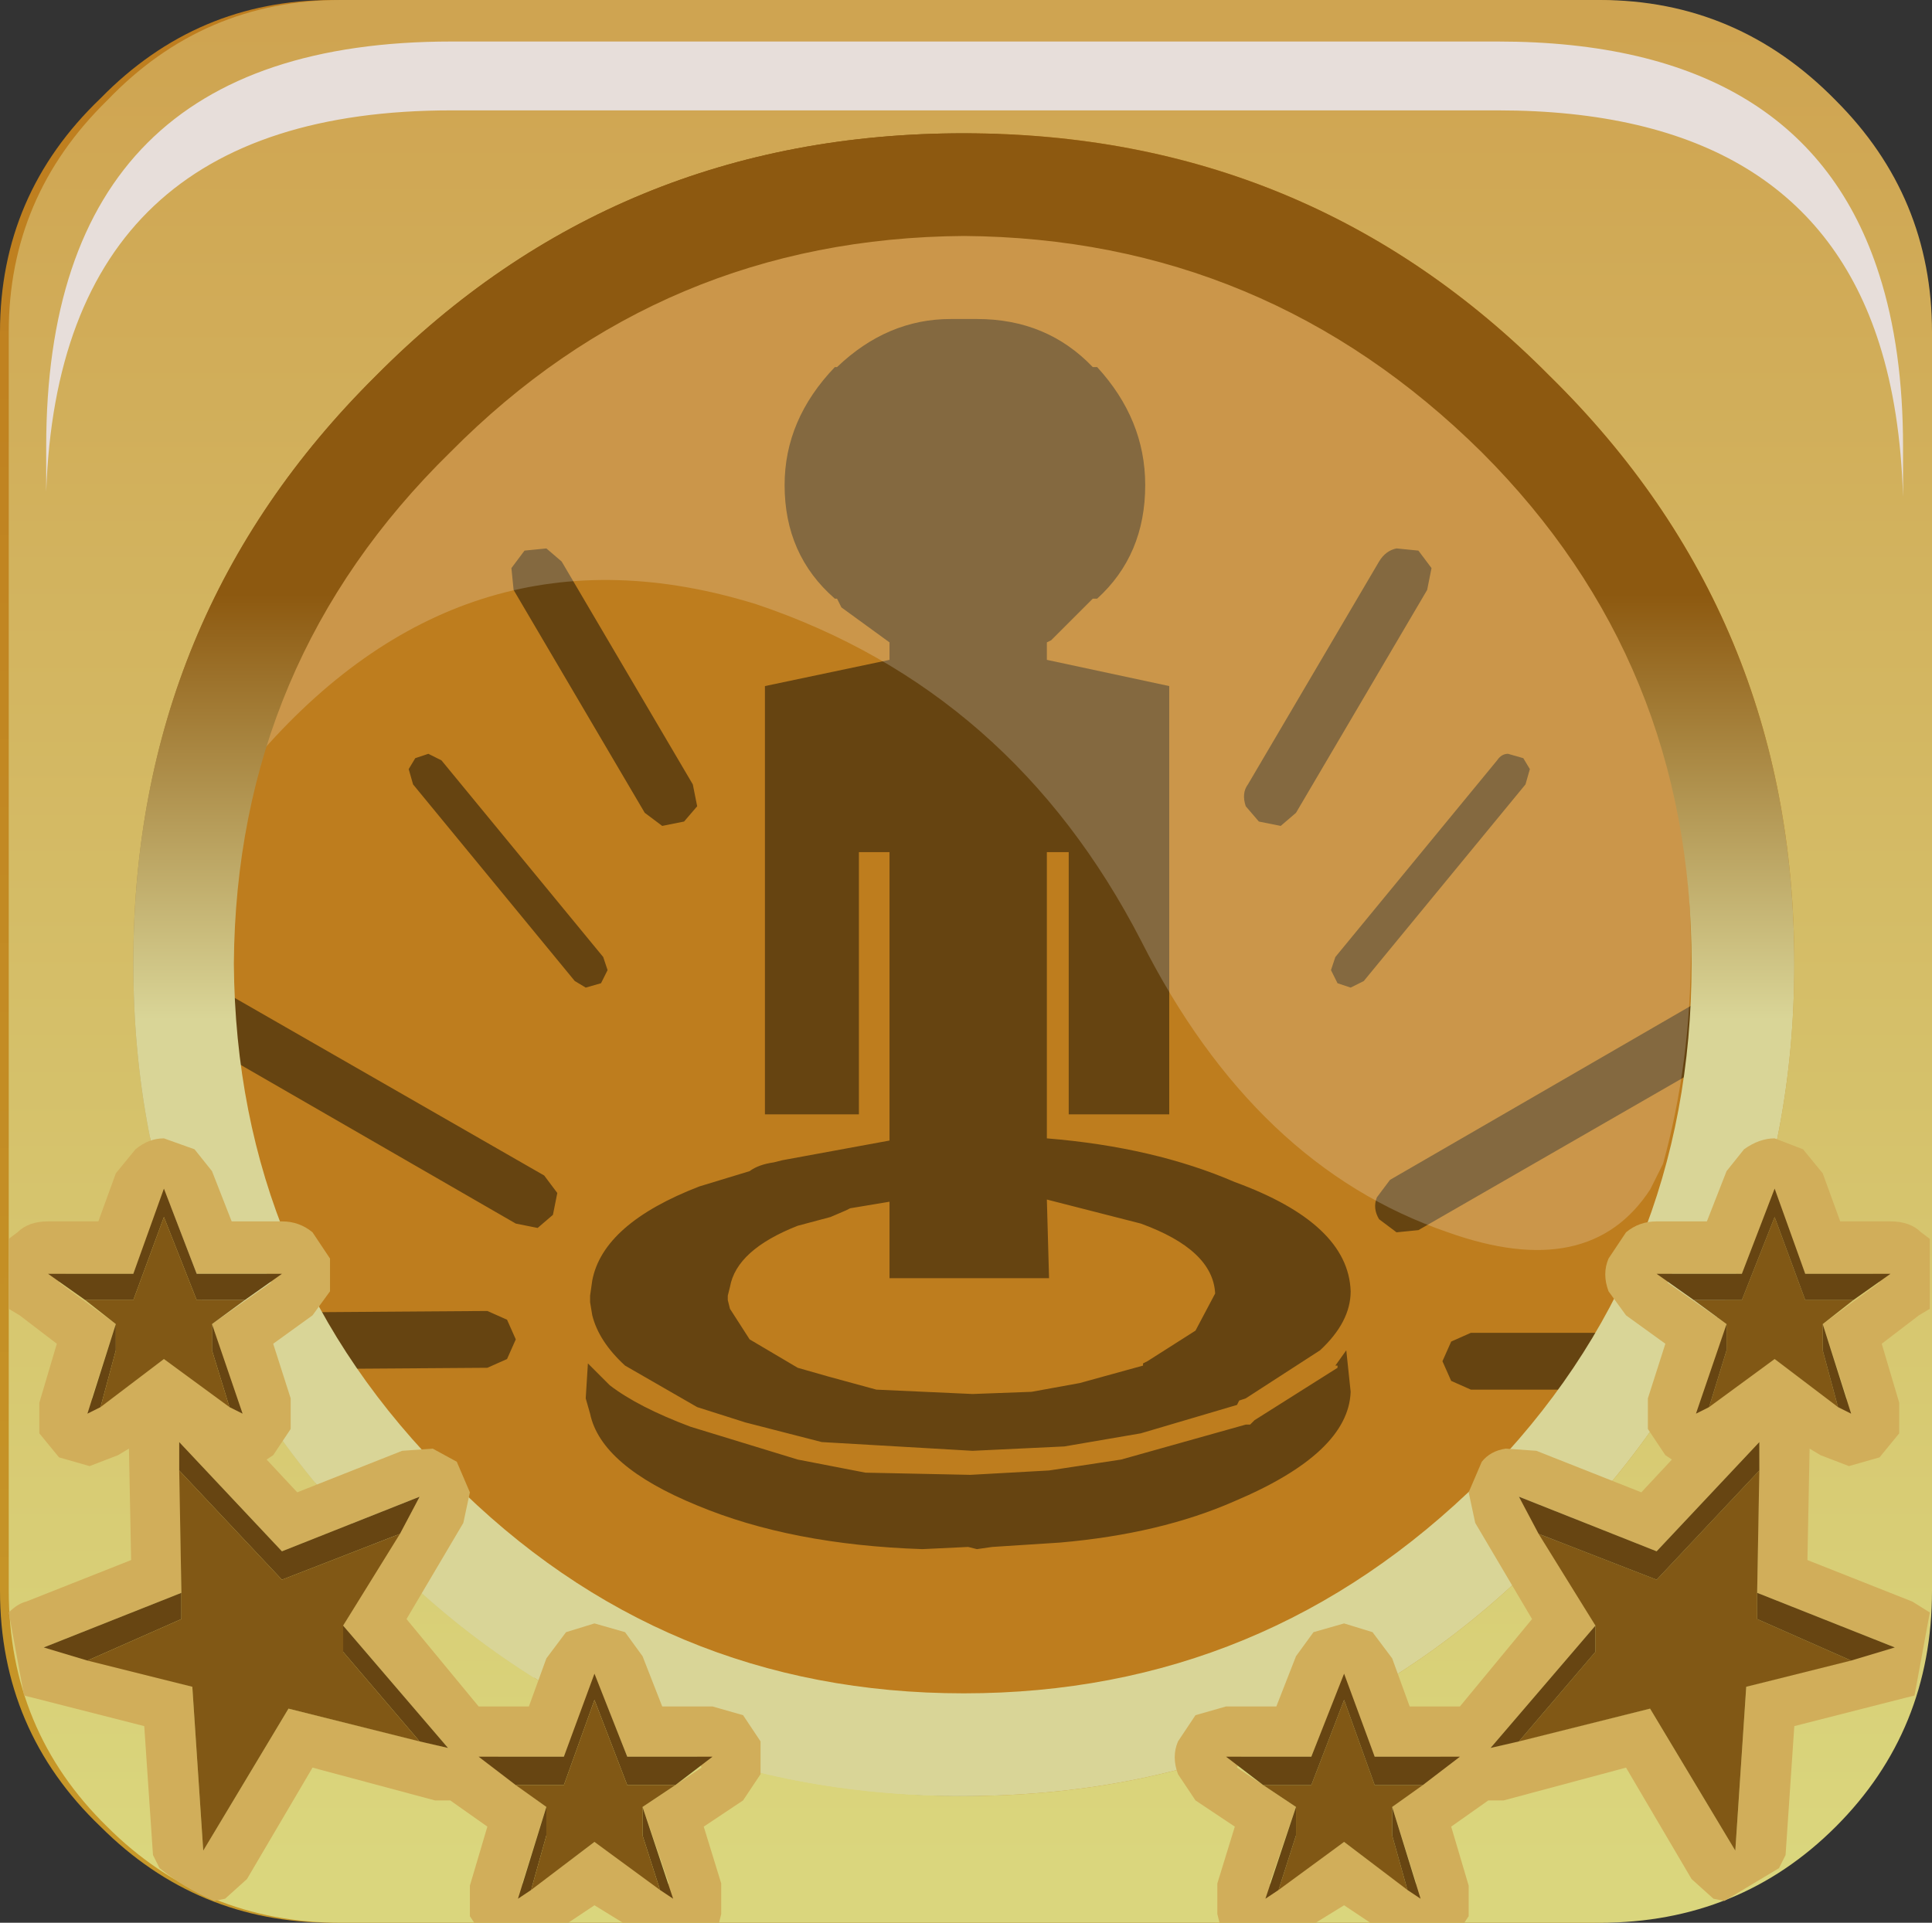 <?xml version="1.0" encoding="UTF-8" standalone="no"?>
<svg xmlns:xlink="http://www.w3.org/1999/xlink" height="66.0px" width="66.3px" xmlns="http://www.w3.org/2000/svg">
  <rect width="100%" height="100%" fill="#333333" stroke="none"/>
  <g transform="matrix(1.5, 0.0, 0.0, 1.5, 0.225, 0.0)">
    <use height="37.1" transform="matrix(1.0, 0.0, 0.0, 1.0, 3.45, 3.5)" width="37.2" xlink:href="#shape0"/>
    <use height="20.15" transform="matrix(1.159, 0.0, 0.0, 1.159, 5.85, 5.25)" width="28.2" xlink:href="#sprite0"/>
    <use height="44.0" transform="matrix(1.0, 0.0, 0.0, 1.0, -0.15, 0.0)" width="44.0" xlink:href="#shape2"/>
    <use height="8.6" transform="matrix(1.212, 0.0, 0.0, 1.212, 0.757, 0.75)" width="35.05" xlink:href="#sprite1"/>
    <use height="40.5" transform="matrix(1.0, 0.0, 0.0, 1.0, -0.05, 3.5)" width="43.95" xlink:href="#shape4"/>
    <use height="20.15" transform="matrix(1.159, 0.0, 0.0, 1.159, 5.85, 5.25)" width="28.2" xlink:href="#sprite0"/>
    <use height="44.0" transform="matrix(1.0, 0.0, 0.0, 1.0, 0.05, 0.0)" width="44.0" xlink:href="#shape5"/>
    <use height="8.6" transform="matrix(1.212, 0.0, 0.0, 1.212, 0.907, 0.95)" width="35.05" xlink:href="#sprite1"/>
    <use height="17.95" transform="matrix(1.0, 0.0, 0.0, 1.0, 0.05, 26.05)" width="43.95" xlink:href="#shape6"/>
  </g>
  <defs>
    <g id="shape0" transform="matrix(1.0, 0.0, 0.0, 1.0, -3.45, -3.5)">
      <path d="M3.45 22.05 Q3.45 14.35 8.9 8.95 14.35 3.5 22.1 3.5 29.8 3.5 35.25 8.95 40.65 14.4 40.65 22.05 40.65 29.75 35.25 35.2 29.8 40.6 22.1 40.6 14.35 40.6 8.9 35.2 3.45 29.75 3.45 22.05" fill="url(#gradient0)" fill-rule="evenodd" stroke="none"/>
      <path d="M21.95 11.45 L21.95 11.7 Q28.85 11.7 35.85 17.8 26.7 19.95 25.95 22.1 L31.9 22.1 Q27.1 24.9 26.0 27.4 L29.75 27.4 Q25.75 28.75 24.3 31.95 L26.8 31.95 Q23.3 33.15 21.95 35.8 L21.75 36.0 21.75 35.55 Q20.4 32.95 16.9 31.75 L19.4 31.75 Q17.95 28.6 13.95 27.25 L17.7 27.25 Q16.6 24.7 11.75 21.95 L17.75 21.95 Q17.0 19.75 7.85 17.6 14.9 11.4 21.95 11.45" fill="#664411" fill-rule="evenodd" stroke="none"/>
    </g>
    <linearGradient gradientTransform="matrix(0.0, -0.017, -0.017, 0.0, 21.05, 26.95)" gradientUnits="userSpaceOnUse" id="gradient0" spreadMethod="pad" x1="-819.2" x2="819.2">
      <stop offset="0.012" stop-color="#dad67d"/>
      <stop offset="1.0" stop-color="#cfa451"/>
    </linearGradient>
    <g id="sprite0" transform="matrix(1.0, 0.0, 0.0, 1.0, 0.0, 0.0)">
      <use height="20.15" transform="matrix(1.0, 0.0, 0.0, 1.0, 0.0, 0.0)" width="28.2" xlink:href="#shape1"/>
    </g>
    <g id="shape1" transform="matrix(1.0, 0.0, 0.0, 1.0, 0.0, 0.0)">
      <path d="M27.65 18.45 L27.4 18.95 Q26.2 20.8 23.4 19.8 19.6 18.5 17.35 14.05 14.8 9.1 9.75 7.4 4.1 5.65 0.0 10.3 1.0 6.85 3.7 4.15 7.2 0.65 11.9 0.05 L14.8 0.05 18.4 0.65 Q21.55 1.65 24.05 4.15 28.2 8.3 28.2 14.25 28.2 16.45 27.65 18.45" fill="#ffffff" fill-opacity="0.196" fill-rule="evenodd" stroke="none"/>
    </g>
    <g id="shape2" transform="matrix(1.0, 0.0, 0.0, 1.0, 0.15, 0.0)">
      <path d="M41.65 2.25 Q43.85 4.45 43.85 7.6 L43.85 36.4 Q43.85 39.6 41.65 41.8 39.45 44.0 36.25 44.0 L7.45 44.0 Q4.35 44.0 2.15 41.8 -0.15 39.6 -0.15 36.4 L-0.15 7.6 Q-0.15 4.45 2.15 2.25 4.35 0.0 7.45 0.0 L36.25 0.0 Q39.4 0.0 41.65 2.25 M40.75 22.05 Q40.75 14.1 35.1 8.6 29.6 3.05 21.7 3.05 13.8 3.05 8.25 8.6 2.7 14.1 2.7 22.05 2.7 29.9 8.25 35.45 13.8 41.1 21.7 41.1 29.6 41.1 35.1 35.45 40.75 29.9 40.75 22.05" fill="url(#gradient1)" fill-rule="evenodd" stroke="none"/>
      <path d="M40.75 22.05 Q40.75 29.9 35.1 35.45 29.6 41.1 21.7 41.1 13.8 41.1 8.25 35.45 2.7 29.9 2.7 22.05 2.7 14.1 8.25 8.6 13.8 3.05 21.7 3.05 29.6 3.05 35.1 8.6 40.75 14.1 40.75 22.05 M33.55 10.35 Q28.6 5.45 21.7 5.4 14.8 5.45 9.95 10.35 5.1 15.15 5.0 22.05 5.1 29.0 9.95 33.85 14.8 38.75 21.7 38.75 28.6 38.75 33.55 33.85 38.35 29.0 38.35 22.05 38.35 15.15 33.55 10.35" fill="url(#gradient2)" fill-rule="evenodd" stroke="none"/>
    </g>
    <linearGradient gradientTransform="matrix(0.0, -0.026, -0.055, 0.0, 21.7, 21.85)" gradientUnits="userSpaceOnUse" id="gradient1" spreadMethod="pad" x1="-819.2" x2="819.2">
      <stop offset="0.012" stop-color="#c79829"/>
      <stop offset="1.0" stop-color="#be7d1e"/>
    </linearGradient>
    <linearGradient gradientTransform="matrix(1.0E-4, 0.022, -0.023, 1.0E-4, 21.75, 22.3)" gradientUnits="userSpaceOnUse" id="gradient2" spreadMethod="pad" x1="-819.2" x2="819.2">
      <stop offset="0.012" stop-color="#8d5910"/>
      <stop offset="1.0" stop-color="#d9d597"/>
    </linearGradient>
    <g id="sprite1" transform="matrix(1.0, 0.0, 0.0, 1.0, 0.2, 0.0)">
      <use height="8.6" transform="matrix(1.0, 0.0, 0.0, 1.0, -0.2, 0.0)" width="35.05" xlink:href="#shape3"/>
    </g>
    <g id="shape3" transform="matrix(1.0, 0.0, 0.0, 1.0, 0.2, 0.0)">
      <path d="M34.85 8.6 Q34.8 6.95 34.4 5.7 33.0 1.3 27.2 1.3 L7.45 1.3 Q0.05 1.3 -0.2 8.5 L-0.2 7.65 Q-0.2 0.0 7.45 0.0 L27.2 0.0 Q33.0 0.0 34.4 4.4 34.85 5.8 34.85 7.65 L34.85 8.6" fill="#e7deda" fill-rule="evenodd" stroke="none"/>
    </g>
    <g id="shape4" transform="matrix(1.0, 0.0, 0.0, 1.0, 0.05, -3.5)">
      <path d="M38.8 27.95 L39.25 26.75 39.65 26.25 40.35 26.0 Q40.7 26.0 41.0 26.25 L41.45 26.85 41.85 27.95 43.05 27.95 43.75 28.15 43.9 28.35 43.9 29.9 43.65 30.05 42.8 30.7 43.2 32.05 43.2 32.75 42.75 33.3 42.05 33.5 41.4 33.25 41.2 33.1 41.1 35.65 43.5 36.6 43.9 36.85 43.55 38.75 43.4 38.8 40.85 39.45 40.6 42.4 40.5 42.7 39.2 43.45 39.0 43.4 38.45 42.95 36.95 40.4 34.15 41.15 33.8 41.15 32.95 41.8 33.35 43.1 33.35 43.8 33.25 44.0 31.1 44.0 30.5 43.6 29.85 44.0 27.65 44.0 27.6 43.75 27.6 43.05 28.0 41.8 27.1 41.15 26.7 40.55 Q26.55 40.15 26.7 39.8 L27.1 39.25 Q27.4 39.0 27.8 39.0 L28.95 39.0 29.4 37.85 29.8 37.3 30.5 37.1 31.15 37.3 31.6 37.9 32.0 39.0 33.2 39.0 34.8 37.05 33.55 34.85 33.35 34.15 33.65 33.45 34.2 33.1 34.9 33.15 37.3 34.15 38.0 33.4 37.85 33.25 37.45 32.7 37.45 32.0 37.85 30.7 36.95 30.05 36.55 29.5 Q36.4 29.1 36.55 28.75 L36.95 28.15 37.65 27.95 38.8 27.95 M30.65 38.65 L30.35 38.65 29.75 40.15 28.15 40.15 28.1 40.4 29.4 41.3 28.85 43.05 29.0 43.15 30.5 42.15 31.9 43.15 32.15 43.05 31.6 41.3 32.75 40.45 32.7 40.15 31.2 40.15 30.65 38.65 M37.65 35.45 L34.5 34.2 36.25 37.15 33.85 40.0 37.55 39.05 39.45 42.3 39.75 38.55 43.1 37.65 39.95 36.4 40.0 32.95 37.65 35.45 M39.6 29.1 L38.0 29.1 37.95 29.3 39.25 30.25 38.7 32.0 38.85 32.1 40.35 31.05 41.75 32.1 42.0 32.0 41.45 30.25 42.75 29.3 42.65 29.1 41.05 29.1 40.5 27.6 40.2 27.6 39.6 29.1" fill="url(#gradient3)" fill-rule="evenodd" stroke="none"/>
      <path d="M38.5 29.7 L37.65 29.1 39.6 29.1 40.35 27.15 41.05 29.1 43.05 29.1 42.15 29.7 41.05 29.7 40.35 27.8 39.6 29.7 38.5 29.7 M41.45 30.25 L42.1 32.35 41.8 32.15 41.45 30.9 41.45 30.25 M38.85 32.15 L38.55 32.35 39.25 30.25 39.25 30.9 38.85 32.15 M39.95 36.4 L43.1 37.65 42.1 37.95 39.95 37.05 39.95 36.4 M34.5 39.8 L33.85 40.0 36.25 37.15 36.25 37.8 34.5 39.8 M35.0 35.05 L34.5 34.2 37.65 35.45 40.0 32.95 40.0 33.6 37.65 36.1 35.0 35.05 M32.3 40.8 L31.2 40.8 30.5 38.9 29.75 40.8 28.65 40.8 27.8 40.15 29.75 40.15 30.5 38.25 31.2 40.15 33.2 40.15 32.3 40.8 M29.4 41.3 L29.4 41.95 29.0 43.25 28.7 43.4 29.4 41.3 M31.95 43.25 L31.6 41.95 31.6 41.3 32.25 43.4 31.95 43.25" fill="#674512" fill-rule="evenodd" stroke="none"/>
      <path d="M38.5 29.7 L39.6 29.7 40.35 27.8 41.05 29.7 42.15 29.7 41.45 30.25 41.45 30.9 41.8 32.15 40.35 31.05 38.85 32.15 39.25 30.9 39.25 30.25 38.5 29.7 M39.95 36.4 L39.95 37.05 42.1 37.95 39.75 38.55 39.45 42.3 37.55 39.05 34.5 39.8 36.25 37.8 36.25 37.15 35.0 35.05 37.65 36.1 40.0 33.6 39.95 36.4 M32.3 40.8 L31.6 41.3 31.6 41.95 31.95 43.25 30.5 42.15 29.0 43.25 29.4 41.95 29.4 41.3 28.65 40.8 29.75 40.8 30.5 38.9 31.2 40.8 32.3 40.8" fill="#815815" fill-rule="evenodd" stroke="none"/>
      <path d="M5.05 27.95 L4.6 26.75 4.2 26.25 3.5 26.0 Q3.15 26.0 2.85 26.25 2.5 26.4 2.4 26.85 L2.0 27.95 0.8 27.95 0.1 28.15 -0.05 28.35 -0.05 29.9 0.2 30.05 1.05 30.7 0.65 32.05 0.65 32.75 1.1 33.3 1.8 33.5 2.45 33.25 2.65 33.1 2.75 35.65 0.35 36.6 -0.05 36.85 0.3 38.75 0.45 38.8 3.0 39.45 3.25 42.4 3.35 42.7 Q3.95 43.15 4.65 43.45 L4.85 43.4 5.4 42.95 6.9 40.4 9.7 41.15 10.05 41.15 10.9 41.8 10.5 43.1 10.5 43.8 10.6 44.0 12.75 44.0 13.35 43.6 14.0 44.0 16.2 44.0 16.25 43.75 16.25 43.05 15.85 41.8 16.75 41.15 17.15 40.55 17.15 39.8 16.75 39.25 16.05 39.0 14.9 39.0 14.45 37.85 14.05 37.3 13.35 37.1 12.7 37.3 Q12.35 37.5 12.25 37.9 L11.85 39.0 10.65 39.0 9.05 37.05 10.3 34.85 10.5 34.15 10.2 33.45 Q10.0 33.15 9.65 33.1 L8.95 33.15 6.55 34.15 5.85 33.4 6.0 33.25 6.4 32.7 6.4 32.0 6.0 30.7 6.9 30.05 7.3 29.5 7.3 28.75 6.9 28.15 6.2 27.95 5.05 27.95 M13.2 38.65 L13.5 38.65 14.1 40.15 15.7 40.15 15.75 40.4 14.45 41.3 15.0 43.05 14.85 43.15 13.35 42.15 11.95 43.15 11.7 43.05 12.25 41.3 11.1 40.45 11.15 40.15 12.65 40.15 13.2 38.65 M6.2 35.45 L9.35 34.2 7.6 37.15 10.0 40.0 6.3 39.05 4.4 42.3 4.1 38.55 0.75 37.65 3.9 36.4 3.85 32.95 6.2 35.45 M4.25 29.1 L5.85 29.1 5.9 29.3 4.6 30.25 5.15 32.0 5.0 32.1 3.5 31.05 2.1 32.1 1.85 32.0 2.4 30.25 1.1 29.3 1.2 29.1 2.8 29.1 3.35 27.6 3.65 27.6 4.25 29.1" fill="url(#gradient4)" fill-rule="evenodd" stroke="none"/>
      <path d="M5.35 29.7 L6.2 29.1 4.25 29.1 3.5 27.15 2.8 29.1 0.8 29.1 1.7 29.7 2.8 29.7 3.5 27.8 4.25 29.7 5.35 29.7 M2.4 30.25 L1.75 32.35 2.05 32.15 2.4 30.9 2.4 30.25 M5.0 32.15 L5.3 32.35 4.6 30.25 4.6 30.9 5.0 32.15 M3.9 36.4 L0.75 37.65 1.75 37.95 3.9 37.05 3.9 36.4 M9.35 39.8 L10.0 40.0 7.6 37.15 7.6 37.8 9.35 39.8 M8.85 35.05 L9.35 34.2 6.2 35.45 3.85 32.95 3.85 33.6 6.2 36.1 8.85 35.05 M11.55 40.8 L12.65 40.8 13.35 38.9 14.1 40.8 15.2 40.8 16.05 40.15 14.1 40.15 13.35 38.25 12.65 40.15 10.65 40.15 11.55 40.8 M14.45 41.3 L14.45 41.95 14.85 43.25 15.15 43.4 14.45 41.3 M11.9 43.25 L12.25 41.95 12.25 41.3 11.6 43.4 11.9 43.25" fill="#674512" fill-rule="evenodd" stroke="none"/>
      <path d="M1.7 29.7 L2.4 30.25 2.4 30.9 2.05 32.15 3.5 31.05 5.0 32.15 4.6 30.9 4.6 30.25 5.35 29.7 4.25 29.7 3.5 27.8 2.8 29.7 1.7 29.7 M3.9 36.4 L3.9 37.05 1.75 37.95 4.1 38.55 4.4 42.3 6.3 39.05 9.35 39.8 7.6 37.8 7.6 37.15 8.85 35.05 6.2 36.1 3.85 33.6 3.9 36.4 M11.55 40.8 L12.25 41.3 12.25 41.95 11.9 43.25 13.35 42.15 14.85 43.25 14.45 41.95 14.45 41.3 15.2 40.8 14.1 40.8 13.35 38.9 12.65 40.8 11.55 40.8" fill="#815815" fill-rule="evenodd" stroke="none"/>
      <path d="M22.1 3.5 Q29.8 3.5 35.25 8.95 40.65 14.4 40.65 22.05 40.65 29.75 35.25 35.2 29.8 40.6 22.1 40.6 14.35 40.6 8.9 35.2 3.45 29.75 3.45 22.05 3.45 14.35 8.9 8.95 14.35 3.5 22.1 3.5" fill="url(#gradient5)" fill-rule="evenodd" stroke="none"/>
      <path d="M11.45 30.2 L11.65 30.65 11.45 31.1 11.0 31.3 3.85 31.35 3.85 30.05 11.0 30.0 11.45 30.2 M20.2 27.5 L19.3 27.65 19.2 27.7 18.85 27.85 18.1 28.05 Q16.7 28.6 16.55 29.45 L16.5 29.65 16.5 29.75 16.55 29.95 17.0 30.65 18.1 31.3 18.8 31.5 19.9 31.8 22.1 31.9 23.45 31.85 24.55 31.65 26.0 31.25 26.0 31.2 26.1 31.15 27.2 30.45 27.65 29.6 Q27.6 28.6 25.95 28.0 L23.8 27.45 23.85 29.25 20.2 29.25 20.2 27.5 M15.7 17.95 L15.8 18.45 15.5 18.8 15.0 18.9 14.6 18.6 11.6 13.5 11.55 13.0 11.85 12.6 12.35 12.55 12.7 12.85 15.7 17.95 M9.3 17.95 L9.2 17.6 9.35 17.35 9.65 17.25 9.95 17.4 13.65 21.9 13.75 22.2 13.6 22.5 13.25 22.6 13.0 22.45 9.3 17.95 M3.85 23.5 L3.85 22.05 12.3 26.9 12.6 27.3 12.5 27.8 12.15 28.1 11.65 28.0 3.85 23.5 M34.1 17.4 Q34.2 17.25 34.35 17.25 L34.7 17.35 34.85 17.6 34.75 17.95 31.05 22.45 30.75 22.6 30.45 22.5 30.3 22.2 30.4 21.9 34.1 17.4 M28.35 18.45 Q28.25 18.15 28.4 17.95 L31.4 12.85 Q31.55 12.6 31.8 12.55 L32.3 12.6 32.6 13.0 32.5 13.5 29.5 18.6 29.15 18.9 28.65 18.8 28.35 18.45 M24.85 8.4 L24.95 8.4 Q26.05 9.6 26.05 11.1 26.05 12.7 24.95 13.7 L24.85 13.7 23.9 14.65 23.8 14.7 23.8 15.1 26.6 15.7 26.6 25.5 25.0 25.5 24.3 25.5 24.3 19.5 23.8 19.5 23.8 26.05 Q26.25 26.25 28.1 27.05 30.7 28.0 30.75 29.55 30.75 30.25 30.05 30.9 L28.35 32.0 28.2 32.05 28.15 32.15 25.95 32.8 24.2 33.1 22.1 33.2 18.65 33.0 16.9 32.55 15.8 32.2 14.15 31.25 Q13.55 30.7 13.4 30.1 L13.35 29.8 13.35 29.65 13.4 29.3 Q13.65 28.0 15.85 27.15 L17.0 26.8 Q17.2 26.65 17.55 26.6 L17.75 26.55 20.2 26.1 20.2 19.5 19.5 19.5 19.5 25.5 18.95 25.5 17.35 25.5 17.35 15.7 20.2 15.1 20.2 14.7 19.1 13.9 19.0 13.7 18.95 13.7 Q17.8 12.7 17.8 11.1 17.8 9.6 18.95 8.4 L19.0 8.4 Q20.15 7.3 21.6 7.3 L21.95 7.3 22.2 7.3 Q23.8 7.3 24.85 8.4 M40.55 21.85 L40.55 23.4 32.3 28.15 31.8 28.2 31.4 27.9 Q31.25 27.65 31.35 27.4 L31.65 27.0 40.55 21.85 M40.55 30.5 L40.55 31.8 33.5 31.8 33.05 31.6 32.85 31.15 33.05 30.7 33.5 30.5 40.55 30.5 M13.25 32.0 L13.3 31.2 13.8 31.7 Q14.45 32.2 15.65 32.65 L18.1 33.4 19.65 33.7 22.05 33.75 23.85 33.65 25.5 33.4 28.35 32.6 28.4 32.6 28.45 32.6 28.55 32.5 30.45 31.3 30.45 31.25 30.4 31.25 30.65 30.9 30.75 31.85 Q30.7 33.25 28.1 34.35 26.4 35.1 24.1 35.3 L22.55 35.4 22.2 35.45 22.0 35.4 20.95 35.45 Q17.95 35.35 15.8 34.45 13.6 33.55 13.35 32.35 L13.25 32.0" fill="#664411" fill-rule="evenodd" stroke="none"/>
    </g>
    <linearGradient gradientTransform="matrix(0.0, -0.026, -0.055, 0.0, 21.7, 21.7)" gradientUnits="userSpaceOnUse" id="gradient3" spreadMethod="pad" x1="-819.2" x2="819.2">
      <stop offset="0.012" stop-color="#c79829"/>
      <stop offset="1.0" stop-color="#be7d1e"/>
    </linearGradient>
    <linearGradient gradientTransform="matrix(0.0, -0.026, 0.055, 0.0, 22.1, 21.7)" gradientUnits="userSpaceOnUse" id="gradient4" spreadMethod="pad" x1="-819.2" x2="819.2">
      <stop offset="0.012" stop-color="#c79829"/>
      <stop offset="1.0" stop-color="#be7d1e"/>
    </linearGradient>
    <linearGradient gradientTransform="matrix(0.006, 0.0, 0.0, 0.004, -24.5, 41.75)" gradientUnits="userSpaceOnUse" id="gradient5" spreadMethod="pad" x1="-819.2" x2="819.2">
      <stop offset="0.012" stop-color="#c79829"/>
      <stop offset="1.0" stop-color="#be7d1e"/>
    </linearGradient>
    <g id="shape5" transform="matrix(1.0, 0.0, 0.0, 1.0, -0.05, 0.0)">
      <path d="M40.9 22.05 Q40.9 14.1 35.3 8.6 29.8 3.05 21.9 3.05 13.95 3.05 8.45 8.6 2.9 14.1 2.9 22.05 2.9 29.95 8.45 35.45 13.95 41.1 21.9 41.1 29.8 41.1 35.3 35.45 40.9 29.95 40.9 22.05 M41.85 2.3 Q44.05 4.5 44.05 7.6 L44.05 36.4 Q44.05 39.6 41.85 41.8 39.65 44.0 36.45 44.0 L7.65 44.0 Q4.5 44.0 2.3 41.8 0.05 39.6 0.05 36.4 L0.05 7.6 Q0.05 4.5 2.3 2.3 4.5 0.0 7.65 0.0 L36.45 0.0 Q39.6 0.0 41.85 2.3" fill="url(#gradient6)" fill-rule="evenodd" stroke="none"/>
      <path d="M33.75 10.35 Q28.8 5.45 21.9 5.4 15.0 5.45 10.15 10.35 5.25 15.15 5.2 22.05 5.25 29.0 10.15 33.85 15.0 38.75 21.9 38.75 28.8 38.75 33.75 33.85 38.55 29.0 38.55 22.05 38.55 15.15 33.75 10.35 M40.9 22.05 Q40.9 29.95 35.3 35.45 29.8 41.1 21.9 41.1 13.95 41.1 8.45 35.45 2.9 29.95 2.9 22.05 2.9 14.1 8.45 8.6 13.95 3.05 21.9 3.05 29.8 3.05 35.3 8.6 40.9 14.1 40.9 22.05" fill="url(#gradient7)" fill-rule="evenodd" stroke="none"/>
    </g>
    <linearGradient gradientTransform="matrix(0.0, -0.026, -0.055, 0.0, 21.9, 21.85)" gradientUnits="userSpaceOnUse" id="gradient6" spreadMethod="pad" x1="-819.2" x2="819.2">
      <stop offset="0.012" stop-color="#dad67d"/>
      <stop offset="1.0" stop-color="#cfa451"/>
    </linearGradient>
    <linearGradient gradientTransform="matrix(0.0, 0.006, -0.023, 0.0, 21.9, 18.4)" gradientUnits="userSpaceOnUse" id="gradient7" spreadMethod="pad" x1="-819.2" x2="819.2">
      <stop offset="0.012" stop-color="#8d5910"/>
      <stop offset="1.0" stop-color="#d9d597"/>
    </linearGradient>
    <g id="shape6" transform="matrix(1.0, 0.0, 0.0, 1.0, -0.05, -26.05)">
      <path d="M38.9 27.95 L39.35 26.8 39.75 26.3 Q40.1 26.05 40.45 26.05 L41.1 26.3 41.55 26.85 41.95 27.95 43.1 27.95 Q43.55 27.95 43.8 28.2 L44.0 28.35 44.0 29.95 43.75 30.1 42.9 30.75 43.3 32.1 43.3 32.8 42.85 33.35 42.15 33.55 41.5 33.3 41.25 33.15 41.2 35.7 43.6 36.65 44.0 36.9 43.65 38.8 43.45 38.85 40.9 39.5 40.7 42.45 40.55 42.75 39.3 43.5 39.05 43.45 38.55 43.0 37.05 40.45 34.25 41.2 33.9 41.2 33.05 41.8 33.45 43.15 33.45 43.85 33.35 44.0 31.2 44.0 30.6 43.6 29.95 44.0 27.75 44.0 27.7 43.8 27.7 43.1 28.1 41.8 27.2 41.2 26.8 40.6 Q26.65 40.2 26.8 39.85 L27.2 39.25 27.9 39.05 29.05 39.05 29.5 37.9 29.9 37.35 30.6 37.15 31.25 37.35 31.7 37.95 32.1 39.05 33.25 39.05 34.9 37.05 33.6 34.85 33.45 34.15 33.75 33.45 Q33.95 33.2 34.3 33.15 L35.0 33.2 37.4 34.15 38.1 33.4 37.95 33.3 37.55 32.7 37.55 32.0 37.95 30.75 37.05 30.1 36.65 29.55 Q36.5 29.15 36.65 28.8 L37.05 28.2 Q37.35 27.95 37.75 27.95 L38.9 27.95 M30.7 38.7 L30.45 38.7 29.85 40.2 28.25 40.2 28.15 40.45 29.5 41.35 28.9 43.1 29.1 43.2 30.6 42.15 32.0 43.2 32.25 43.1 31.7 41.35 32.85 40.5 32.8 40.2 31.3 40.2 30.7 38.7 M37.75 35.5 L34.6 34.25 36.35 37.2 33.95 40.0 37.6 39.1 39.55 42.35 39.8 38.6 43.2 37.7 40.05 36.45 40.1 33.0 37.75 35.5 M39.7 29.15 L38.1 29.15 38.0 29.35 39.35 30.3 38.8 32.0 38.95 32.15 40.45 31.1 41.85 32.15 42.1 32.0 41.55 30.3 42.85 29.35 42.7 29.15 41.15 29.15 40.55 27.6 40.3 27.6 39.7 29.15" fill="#d1ae5a" fill-rule="evenodd" stroke="none"/>
      <path d="M42.25 29.75 L41.55 30.3 41.55 30.9 41.9 32.2 40.45 31.1 38.95 32.2 39.35 30.9 39.35 30.3 38.6 29.75 39.7 29.75 40.45 27.85 41.15 29.75 42.25 29.75 M40.05 36.45 L40.05 37.05 42.2 38.0 39.8 38.6 39.55 42.35 37.6 39.1 34.6 39.85 36.35 37.8 36.35 37.2 35.05 35.1 37.75 36.15 40.1 33.65 40.05 36.45 M28.75 40.85 L29.85 40.85 30.6 38.9 31.3 40.85 32.4 40.85 31.7 41.35 31.7 42.0 32.05 43.25 30.6 42.15 29.1 43.25 29.5 42.0 29.5 41.35 28.75 40.85" fill="#815815" fill-rule="evenodd" stroke="none"/>
      <path d="M38.6 29.75 L37.75 29.15 39.7 29.15 40.45 27.2 41.15 29.15 43.1 29.15 42.25 29.75 41.15 29.75 40.45 27.85 39.7 29.75 38.6 29.75 M41.55 30.3 L42.2 32.35 41.9 32.2 41.55 30.9 41.55 30.3 M38.95 32.2 L38.65 32.35 39.35 30.3 39.35 30.9 38.95 32.2 M40.05 36.45 L43.2 37.7 42.2 38.0 40.05 37.05 40.05 36.45 M34.6 39.85 L33.95 40.0 36.35 37.2 36.35 37.8 34.6 39.85 M35.05 35.1 L34.6 34.25 37.75 35.5 40.1 33.0 40.1 33.65 37.75 36.15 35.05 35.1 M28.75 40.85 L27.9 40.2 29.85 40.2 30.6 38.3 31.3 40.2 33.25 40.2 32.4 40.85 31.3 40.85 30.6 38.9 29.85 40.85 28.75 40.85 M31.7 41.35 L32.35 43.45 32.05 43.25 31.7 42.0 31.7 41.35 M29.1 43.25 L28.8 43.45 29.5 41.35 29.5 42.0 29.1 43.25" fill="#674512" fill-rule="evenodd" stroke="none"/>
      <path d="M10.3 33.45 L10.6 34.15 10.45 34.85 9.15 37.05 10.8 39.05 11.95 39.05 12.35 37.95 12.8 37.35 13.45 37.15 14.15 37.35 14.55 37.9 15.0 39.05 16.15 39.05 16.85 39.25 17.25 39.85 17.25 40.6 16.85 41.2 15.95 41.8 16.35 43.1 16.35 43.8 16.3 44.0 14.1 44.0 13.45 43.6 12.85 44.0 10.7 44.0 10.6 43.85 10.6 43.15 11.0 41.8 10.15 41.2 9.8 41.2 7.0 40.45 5.5 43.0 5.0 43.45 4.75 43.5 Q4.05 43.2 3.5 42.75 L3.35 42.45 3.15 39.5 0.6 38.85 0.4 38.8 0.05 36.9 Q0.25 36.7 0.45 36.65 L2.85 35.7 2.8 33.15 2.55 33.3 1.9 33.55 1.2 33.35 0.75 32.8 0.75 32.1 1.15 30.75 0.3 30.1 0.05 29.95 0.05 28.35 0.25 28.2 Q0.5 27.95 0.95 27.95 L2.1 27.95 2.5 26.85 2.95 26.3 Q3.25 26.05 3.6 26.05 L4.3 26.3 4.7 26.8 5.15 27.95 6.3 27.95 Q6.7 27.95 7.0 28.2 L7.4 28.8 7.4 29.55 7.0 30.1 6.1 30.75 6.5 32.0 6.5 32.7 6.1 33.3 5.95 33.4 6.65 34.15 9.05 33.2 9.75 33.15 10.3 33.45 M3.75 27.6 L3.5 27.6 2.9 29.15 1.35 29.15 1.2 29.35 2.5 30.3 1.95 32.0 2.2 32.15 3.6 31.1 5.1 32.15 5.25 32.0 4.7 30.3 6.05 29.35 5.95 29.15 4.35 29.15 3.75 27.6 M4.25 38.6 L4.5 42.35 6.45 39.1 10.1 40.0 7.7 37.2 9.45 34.25 6.3 35.5 3.95 33.0 4.0 36.45 0.85 37.7 4.25 38.6 M11.2 40.5 L12.35 41.35 11.8 43.1 12.05 43.2 13.45 42.15 14.95 43.2 15.15 43.1 14.55 41.35 15.9 40.45 15.8 40.2 14.2 40.2 13.6 38.7 13.35 38.7 12.75 40.2 11.25 40.2 11.2 40.5" fill="#d1ae5a" fill-rule="evenodd" stroke="none"/>
      <path d="M1.8 29.75 L0.95 29.15 2.9 29.15 3.6 27.2 4.35 29.15 6.3 29.15 5.45 29.75 4.35 29.75 3.6 27.85 2.9 29.75 1.8 29.75 M4.7 30.3 L5.4 32.35 5.1 32.2 4.7 30.9 4.7 30.3 M2.15 32.2 L1.85 32.35 2.5 30.3 2.5 30.9 2.15 32.2 M4.0 36.45 L4.0 37.05 1.85 38.0 0.85 37.7 4.0 36.45 M9.45 39.85 L7.7 37.8 7.7 37.2 10.1 40.0 9.45 39.85 M9.0 35.1 L6.3 36.15 3.95 33.65 3.95 33.0 6.3 35.5 9.45 34.25 9.0 35.1 M11.65 40.85 L10.8 40.2 12.75 40.2 13.45 38.3 14.2 40.2 16.15 40.2 15.3 40.85 14.2 40.85 13.45 38.9 12.75 40.85 11.65 40.85 M14.55 41.35 L15.25 43.45 14.95 43.25 14.55 42.0 14.55 41.35 M12.0 43.25 L11.7 43.45 12.35 41.35 12.35 42.0 12.0 43.25" fill="#674512" fill-rule="evenodd" stroke="none"/>
      <path d="M1.8 29.75 L2.9 29.75 3.6 27.85 4.35 29.75 5.45 29.75 4.7 30.3 4.7 30.9 5.1 32.2 3.6 31.1 2.15 32.2 2.5 30.9 2.5 30.3 1.8 29.75 M4.0 36.45 L3.95 33.65 6.3 36.15 9.0 35.1 7.7 37.2 7.7 37.8 9.45 39.85 6.45 39.1 4.5 42.35 4.25 38.6 1.85 38.0 4.0 37.05 4.0 36.45 M15.3 40.85 L14.55 41.35 14.55 42.0 14.95 43.25 13.45 42.15 12.0 43.25 12.35 42.0 12.35 41.35 11.65 40.85 12.75 40.85 13.45 38.9 14.2 40.85 15.3 40.85" fill="#815815" fill-rule="evenodd" stroke="none"/>
    </g>
  </defs>
</svg>
